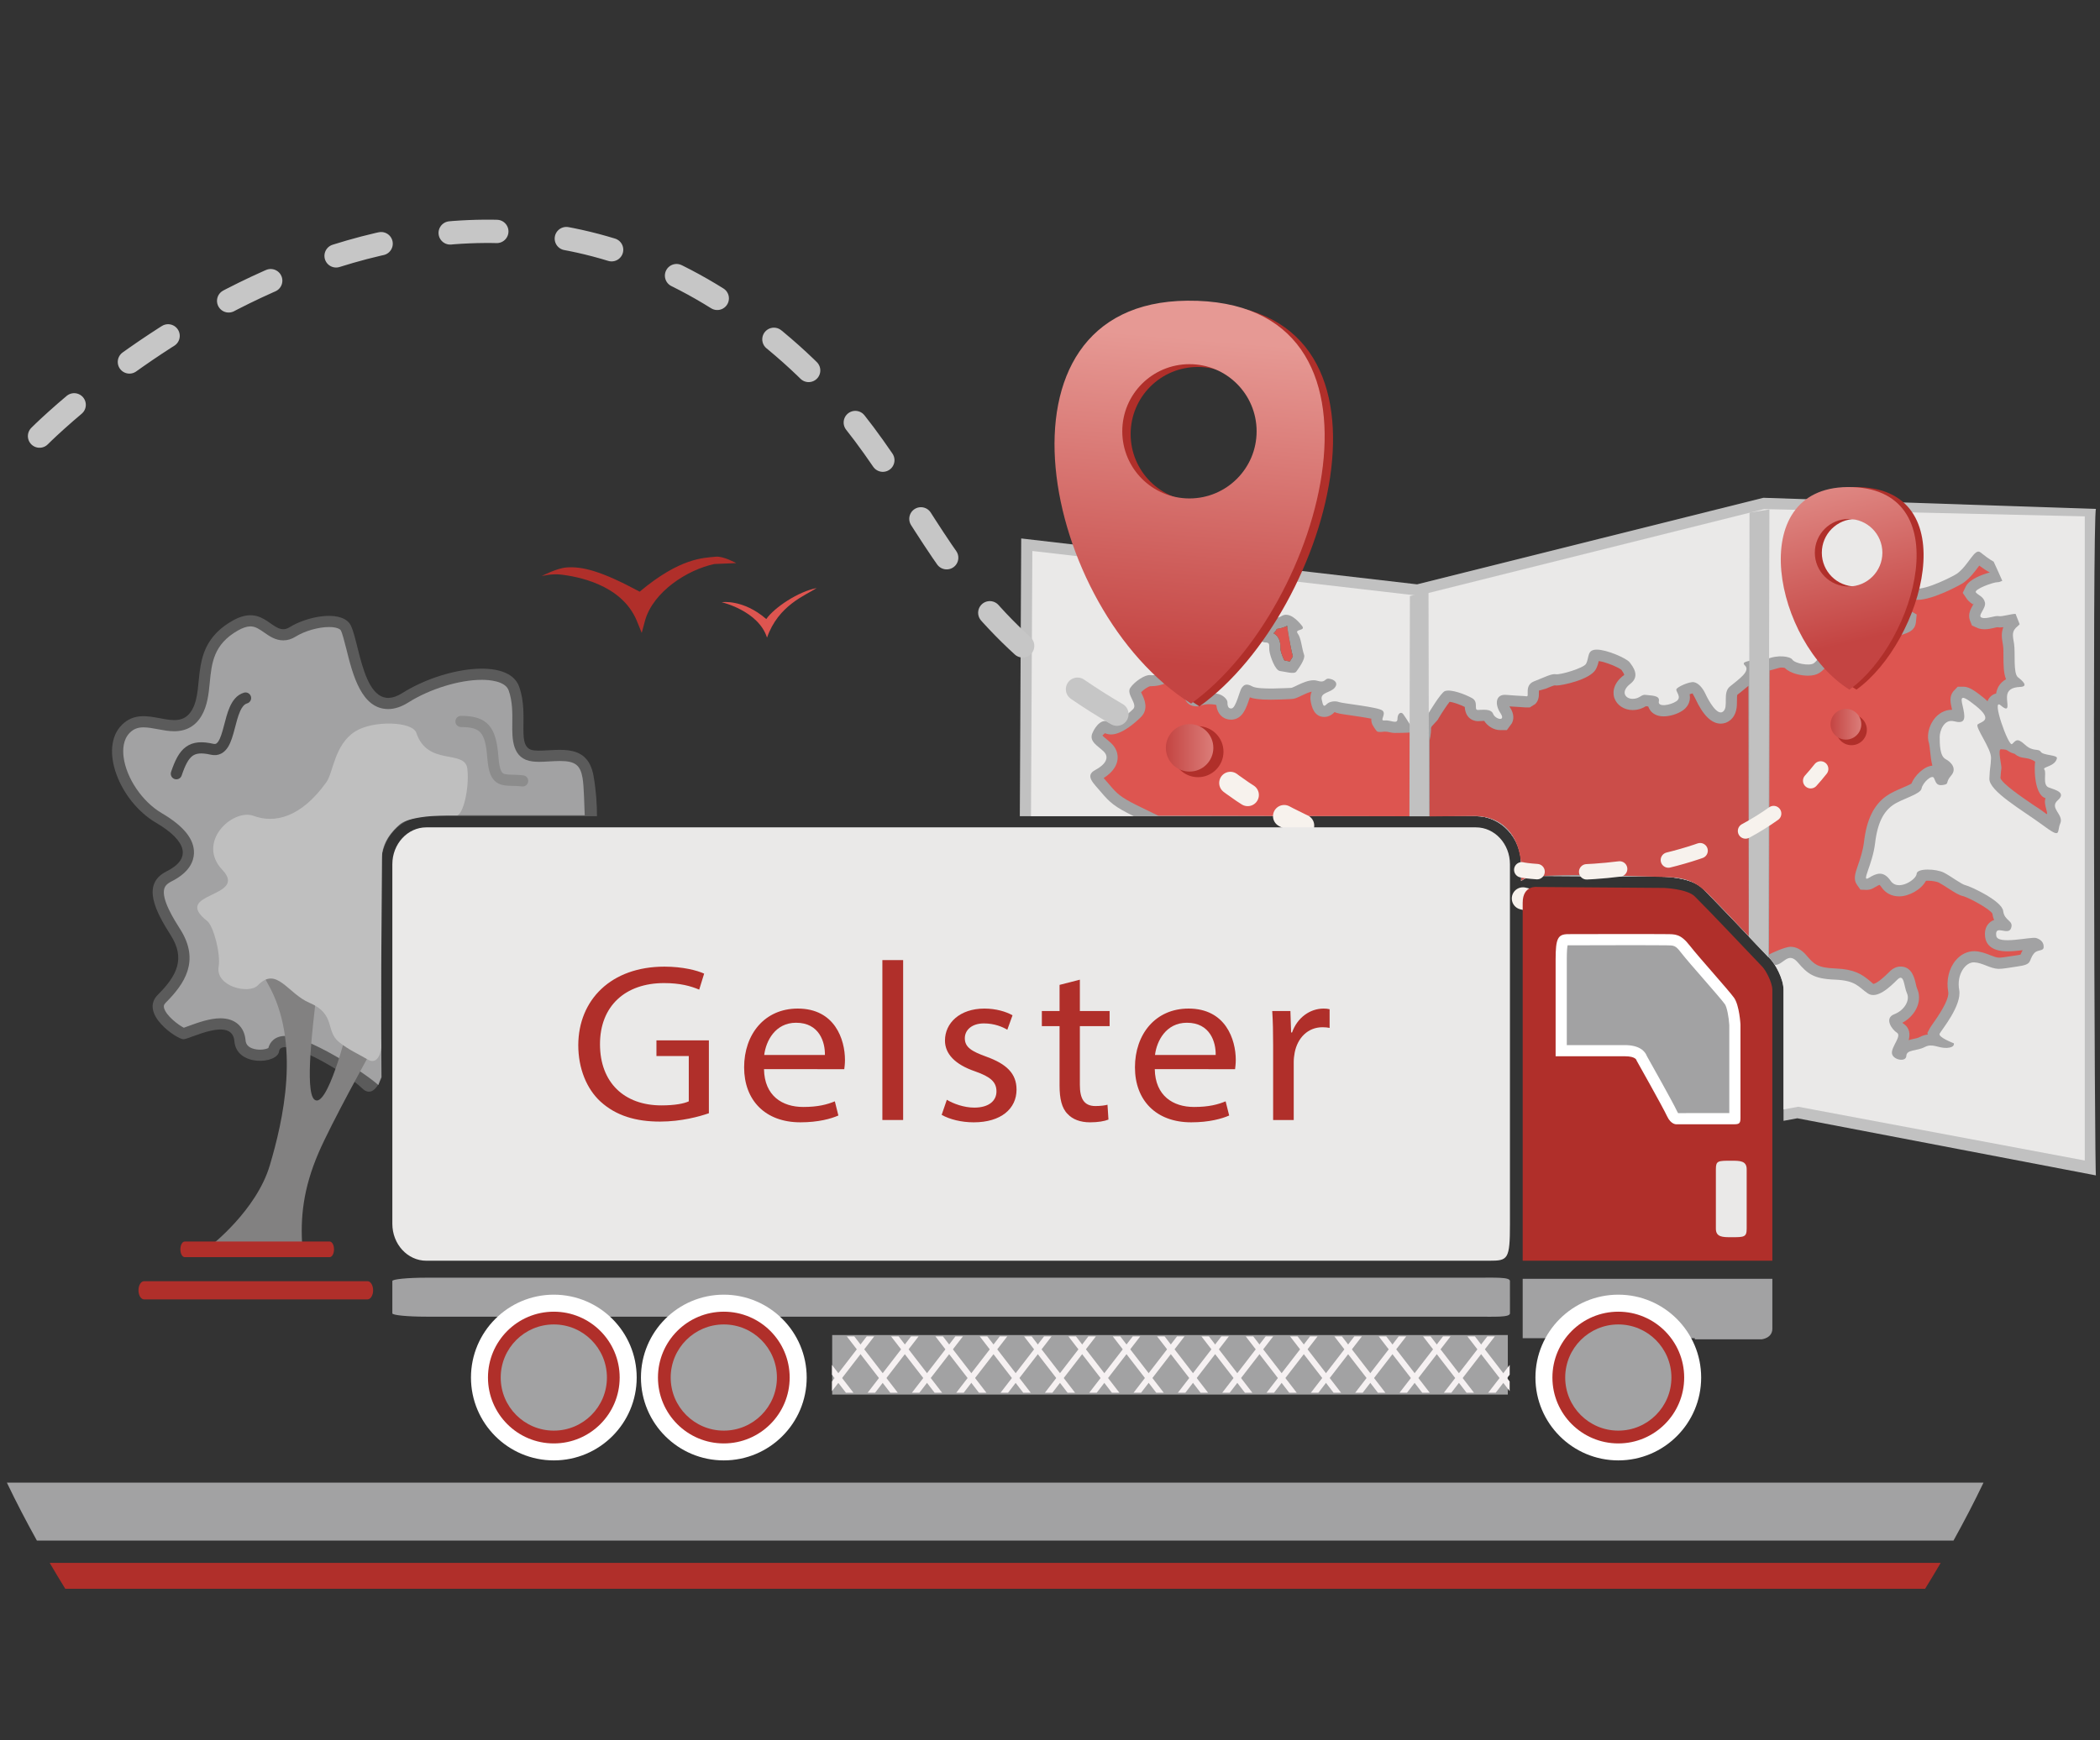 <?xml version="1.0" encoding="utf-8"?>
<!-- Generator: Adobe Illustrator 16.0.0, SVG Export Plug-In . SVG Version: 6.00 Build 0)  -->
<!DOCTYPE svg PUBLIC "-//W3C//DTD SVG 1.1//EN" "http://www.w3.org/Graphics/SVG/1.1/DTD/svg11.dtd">
<svg version="1.1" id="Layer_1" xmlns="http://www.w3.org/2000/svg" xmlns:xlink="http://www.w3.org/1999/xlink" x="0px" y="0px"
	 width="380px" height="315px" viewBox="0 0 380 315" enable-background="new 0 0 380 315" xml:space="preserve">
<rect x="0" y="0" width="380" height="315" fill="#333333" stroke="none"/>
<g>
	<path fill="#5B5B5B" d="M68.974,156.428c0-4.794,3.668-8.695,8.17-8.695h30.88c0-1.998-0.134-4.51-0.624-7.305
		c-1.157-6.534-7.305-4.227-10.765-4.606s-0.766-6.156-2.693-11.538c-1.923-5.379-13.841-3.456-21.142,1.161
		c-7.306,4.612-7.693-10.385-9.612-12.696c-1.927-2.302-7.692-1.145-10.772,0.771c-3.072,1.931-4.407-4.562-10.377-1.15
		c-8.072,4.612-4.834,11.915-7.306,16.147c-2.689,4.616-8.458-1.536-12.684,2.689c-4.233,4.237-0.387,13.843,6.152,17.689
		c5.639,3.316,6.531,6.531,1.919,8.837c-4.612,2.306-1.919,7.306,0.77,11.538c2.689,4.226,1.153,7.298-2.31,10.766
		c-3.459,3.449,3.463,8.07,4.616,8.07c1.149,0,8.842-4.218,9.225,0.38c0.391,4.619,7.783,4.122,8.083,1.809
		c0.379-3.08,12.297,3.964,14.99,6.657c1.595,1.596,2.772-0.063,3.479-1.666V156.428z"/>
	<path fill="#A2A2A3" d="M68.464,196.397c-2.839-2.542-12.968-8.892-16.83-8.892c-1.879,0-2.803,1.113-3.072,2.188
		c-0.237,0.126-0.766,0.3-1.504,0.3c-0.58,0-2.492-0.125-2.622-1.674c-0.209-2.504-1.907-4.004-4.541-4.004
		c-1.951,0-4.134,0.796-5.729,1.381c-0.352,0.127-0.656,0.244-0.897,0.325c-0.959-0.466-3.234-2.173-3.589-3.595
		c-0.063-0.268-0.087-0.544,0.332-0.962c3.337-3.343,6.255-7.527,2.586-13.285c-1.022-1.604-3.416-5.362-2.875-7.306
		c0.091-0.338,0.328-0.845,1.303-1.334c3.278-1.635,4.024-3.665,4.072-5.086c0.087-2.535-1.833-4.928-5.872-7.297
		c-3.487-2.061-6.37-6.318-6.859-10.125c-0.167-1.329-0.111-3.169,1.114-4.397c0.687-0.688,1.438-0.979,2.495-0.979
		c0.806,0,1.666,0.161,2.583,0.332c0.967,0.182,1.966,0.371,2.966,0.371c2.199-0.004,3.866-0.952,4.956-2.823
		c1.066-1.828,1.279-3.953,1.477-6.006c0.351-3.542,0.679-6.887,5.086-9.402c0.865-0.494,1.627-0.747,2.271-0.747
		c0.909,0,1.647,0.518,2.5,1.114c0.947,0.66,2.026,1.414,3.447,1.414c0.77,0,1.521-0.229,2.235-0.68
		c1.639-1.019,4.126-1.733,6.038-1.733c1.212,0,1.88,0.285,2.102,0.549c0.276,0.403,0.727,2.203,1.058,3.514
		c1.137,4.553,2.701,10.784,7.558,10.784c1.161,0,2.381-0.403,3.629-1.188c3.882-2.456,9.229-4.103,13.308-4.103
		c1.251,0,4.237,0.185,4.853,1.915c0.711,1.975,0.684,4.118,0.66,6.01c-0.032,2.716-0.076,6.443,3.715,6.854
		c0.371,0.039,0.762,0.063,1.176,0.063c0.585,0,1.208-0.039,1.856-0.078c0.608-0.032,1.24-0.071,1.864-0.071
		c2.728,0,3.684,0.711,4.098,3.041c0.276,1.595,0.308,5.093,0.396,6.776H78.258c-5.624,0-9.604,3.032-9.478,10.804l0.253,36.646
		C68.78,195.324,68.536,196.28,68.464,196.397z"/>
</g>
<path fill="#C1C1C1" d="M379.268,92.117l-60.188-2.016l-62.658,15.666l-71.631-8.305l-0.253,50.271h82.539
	c4.506,0,8.175,3.901,8.175,8.695v3.04c0.79-0.616,1.729-0.963,2.696-0.963l0.565,0.04l22.603,0.15
	c1.24,0.047,5.204,0.339,6.99,2.14c2.409,2.401,5.347,5.497,8.435,8.743l3.838,4.026c0.791,0.814,2.354,3.522,2.354,5.553v23.717
	l2.501-0.465l54.035,10.341C379.016,214.078,378.597,92.791,379.268,92.117z"/>
<path fill="#EAE9E8" d="M256.558,107.815l-69.754-8.087l-0.245,48.004h80.517c4.506,0,8.175,3.901,8.175,8.695v3.04
	c0.79-0.616,1.729-0.963,2.696-0.963l0.565,0.04l22.603,0.15c1.24,0.047,5.204,0.339,6.99,2.14c2.409,2.401,5.347,5.497,8.435,8.743
	l3.838,4.026c0.791,0.814,2.354,3.522,2.354,5.553v21.656l2.665-0.489l51.849,9.733c0,0,0-97.723,0-116.592l-58.013-1.319
	L256.558,107.815z"/>
<path fill="#A2A2A3" d="M321.149,174.655c0.004,0,0.008,0,0.012,0c1.539,0.064,2.36-2.534,4.146-0.466
	c1.777,2.077,2.879,2.986,6.733,3.127c3.851,0.151,4.272,1.367,5.927,2.482c1.655,1.144,4.067-1.178,5.354-2.475
	c1.279-1.278,1.177,1.258,1.753,2.475c0.568,1.222-0.419,3.046-2.302,3.781c-1.884,0.726-0.415,2.789,0.489,3.349
	c0.904,0.577-1.015,2.503-0.912,3.704c0.111,1.2,2.559,1.707,2.606,0.49c0.047-1.192,1.896-0.853,3.31-1.596
	c1.418-0.759,2.46,0.221,4.012,0.15c1.548-0.08,1.272-0.837,1.272-0.837s-2.899-1.099-2.568-1.746
	c0.341-0.655,4.053-5.103,3.542-7.913c-0.513-2.812,1.149-5.055,2.689-4.992c1.54,0.055,2.859,1.123,4.407,1.178
	c0.723,0.023,2.034-0.222,3.372-0.419c2.993-0.402,1.936-0.987,3.071-2.378c0.625-0.757,1.712-0.338,1.743-1.128
	c0.027-0.806-0.415-1.344-1.332-1.65c-0.915-0.302-7.005,1.294-7.245-0.403c-0.315-2.181,2.16,0.07,2.677-1.375
	c0.519-1.445-1.189-1.247-1.426-3.127c-0.24-1.855-6.01-4.486-6.772-4.645c-0.771-0.158-2.573-1.572-3.937-2.282
	c-1.366-0.719-4.912-0.853-4.951,0.205c-0.043,1.059-3.365,3.208-4.684,1.295c-1.318-1.918-2.576-1.413-3.996-0.544
	c-1.421,0.877,0.702-2.425,1.16-6.271c0.45-3.845,1.611-5.765,3.199-6.902c1.587-1.145,5.019-1.951,5.212-3.009
	c0.189-1.051,1.879-2.626,2.243-1.912c0.348,0.695,0.398,1.477,1.646,1.263c1.244-0.213,0.32-0.387,1.449-1.682
	c1.138-1.288-0.016-2.488-0.979-2.993c-1.075-0.569-1.075-2.76-1.075-4.046c0-1.011,0.751-3.277,2.584-2.811
	c1.84,0.473,2.1-0.238,1.713-2.125c-0.396-1.879-1.043-3.313,2.255-0.655c3.293,2.654,0.9,2.859,0.336,3.34
	c-0.569,0.482,2.468,4.364,2.4,6.099c-0.063,1.722-0.213,1.453-0.3,3.72c-0.086,2.267,5.967,5.703,9.58,8.364
	c3.601,2.677,2.57,1.294,3.255-0.277c0.679-1.58-2.063-2.749-0.468-4.155c1.6-1.405-0.386-1.879-1.61-2.321
	c-1.217-0.451-0.363-2.685-0.805-3.238c-0.444-0.545,1.887-0.49,2.271-2.03c0.165-0.663-2.484-0.506-2.92-1.194
	c-0.442-0.68-1.396,0.079-2.883-1.308c-1.496-1.387-1.686-0.604-2.321-0.091s-3.847-8.541-2.053-7.013
	c1.793,1.536,1.089-0.356,1.142-1.556c0.043-1.197,0.837-1.699,2.384-1.774c1.545-0.071,0.503-1.046-0.398-1.75
	c-0.9-0.703-0.45-4.415-0.702-6.026c-0.249-1.614-0.53-2.29,0.746-3.309c0.138-0.11,0.169-0.178,0.261-0.268
	c-0.236-0.629-0.495-1.249-0.739-1.876c-0.915,0.027-2.472,0.529-3.009,0.418c-0.77-0.162-2.188,0.581-3.104,0.276
	c-0.911-0.304,0.845-1.702,0.569-2.776c-0.265-1.075-1.186-1.248-1.631-1.793c-0.438-0.549,3.159-1.879,3.937-1.856
	c0.229,0.008,0.53-0.103,0.837-0.252c-0.497-1.165-1.042-2.307-1.563-3.459c-0.798-0.442-1.727-1.153-2.394-1.689
	c-1.051-0.842-2.116,2.306-4.229,3.846c-0.567,0.411-5.666,3.041-7.498,2.693c-4.999-0.963-2.693,1.726-5.269,3.791
	c-0.963,0.758,1.493,1.122,3.018,1.848c1.516,0.727-3.444,1.067-5.181,2.204c-1.746,1.137-2.397,1.903-2.118,2.716
	c0.278,0.813-1.895,1.129-2.028,0.593c-0.135-0.541-2.595-0.901-3.523-0.798c-0.927,0.099-2.565,2.702-3.363,3.203
	c-0.798,0.501-3.401,0.004-3.839-0.676c-0.388-0.6-2.689-0.943-4.667-0.063l0.245,53.778l0.465,0.488
	C320.592,173.826,320.867,174.205,321.149,174.655z"/>
<path fill="#A2A2A3" d="M235.982,118.545c-0.458-1.351-0.521-3.021-1.156-3.882c-0.644-0.861,1.535-0.426,0.771-1.391
	c-0.771-0.975-2.315-2.617-3.721-1.753c-1.409,0.861-2.559-0.521-2.559,0.995c0,1.505-2.31,0.86-2.31,1.505
	c0,0.644,0.896,2.263,1.923,2.263c1.026,0,0.64,0.537,0.767,1.508c0.129,0.972,1.026,3.554,1.922,3.665
	c0.9,0.103,2.563,0.639,2.95,0.103C234.957,121.021,236.236,119.299,235.982,118.545z"/>
<path fill="#526752" d="M232.421,119.535c-0.291-0.503-0.655-1.532-0.718-2.009c-0.004-0.877,0.008-1.767-0.72-2.506
	c-0.166-0.166-0.34-0.296-0.517-0.397c0.265-0.243,0.454-0.51,0.587-0.783c0.673-0.046,1.301-0.244,1.873-0.591
	c-0.032,0.02-0.024,0.052,0.009,0.099c-0.057,0.111-0.104,0.229-0.143,0.357l-0.317,0.989l0.728,1.177
	c0.134,0.2,0.292,0.956,0.396,1.455c0.102,0.488,0.205,0.986,0.343,1.463c-0.083,0.176-0.241,0.464-0.552,0.932
	C233.203,119.69,232.548,119.558,232.421,119.535z"/>
<path fill="#69806A" d="M232.421,119.535c-0.291-0.505-0.655-1.532-0.718-2.009c-0.004-0.877,0.008-1.769-0.72-2.508
	c-0.166-0.166-0.34-0.292-0.517-0.395c0.265-0.245,0.454-0.51,0.587-0.781c0.673-0.048,1.849-0.541,1.882-0.494
	c-0.057,0.111,0.56,3.479,0.663,3.981c0.102,0.486,0.205,0.982,0.343,1.461c-0.083,0.178-0.241,0.466-0.552,0.932
	C233.203,119.69,232.548,119.56,232.421,119.535z"/>
<path fill="#DD5550" d="M232.421,119.535c-0.291-0.505-0.655-1.532-0.718-2.009c-0.004-0.877,0.008-1.769-0.72-2.508
	c-0.166-0.166-0.34-0.292-0.517-0.395c0.265-0.245,0.454-0.51,0.587-0.781c0.673-0.048,1.849-0.541,1.882-0.494
	c-0.057,0.111,0.56,3.479,0.663,3.981c0.102,0.486,0.205,0.982,0.343,1.461c-0.083,0.178-0.241,0.466-0.552,0.932
	C233.203,119.69,232.548,119.56,232.421,119.535z"/>
<path fill="#DD5550" d="M345.379,188.265c0.275-1.012,0.256-2.22-1.03-3.041c-0.035-0.023-0.076-0.055-0.116-0.096
	c1.252-0.679,2.208-1.706,2.693-2.922c0.447-1.121,0.439-2.274-0.02-3.263c-0.086-0.182-0.182-0.607-0.252-0.923
	c-0.229-0.995-0.706-3.072-2.732-3.072c-0.724,0-1.406,0.315-2.03,0.947c-2.01,2.021-2.749,2.188-2.921,2.188
	c-0.187-0.174-0.444-0.387-0.696-0.6c-1.406-1.16-2.756-2.054-6.156-2.187c-3.31-0.127-3.886-0.798-5.28-2.417
	c-0.86-1.004-1.824-1.51-2.867-1.51c-0.849,0-3.355,1.083-3.868,1.421l0.125-51.431c0.182-0.02,1.833-0.533,2.015-0.533
	c0.332,0,0.573,0.035,0.719,0.071c1.074,1.097,3.144,1.405,4.186,1.405c0.864,0,1.552-0.169,2.101-0.518
	c0.585-0.362,1.09-0.959,1.73-1.717c0.276-0.333,0.757-0.896,1.059-1.181c0.604,0.023,1.208,0.122,1.559,0.213
	c0.431,0.494,1.126,0.857,2.129,0.857c0.972,0,2.259-0.348,2.953-1.323l0.604-0.85l-0.17-0.837c0.166-0.162,0.515-0.446,1.2-0.893
	c0.49-0.32,1.856-0.655,2.758-0.88c1.847-0.455,3.441-0.845,3.612-2.531l0.146-1.418l-1.572-0.892
	c-0.315-0.151-0.663-0.289-1.015-0.418c0.265-0.51,0.414-0.98,0.533-1.339c0.023-0.075,0.047-0.15,0.066-0.221
	c0.012,0,0.02,0,0.031,0c0.507,0,0.901,0.056,1.387,0.15l0.189,0.035l0.565,0.031c2.775,0,7.791-2.732,8.308-3.107
	c1.169-0.853,2.002-1.974,2.673-2.879c0.049-0.063,0.104-0.134,0.159-0.205c0.702,0.525,1.327,0.943,1.91,1.236
	c-1.469,0.391-3.728,1.255-4.352,2.551l-0.552,1.145l0.813,1.189c0.339,0.422,0.727,0.687,1.002,0.88
	c0.174-0.095,0.222-0.252,0.229-0.268c-0.032,0.103-0.177,0.366-0.269,0.525c-0.351,0.631-0.884,1.583-0.458,2.697l0.349,0.889
	l1.144,0.502c0.356,0.118,0.743,0.177,1.154,0.177c0.632,0,1.208-0.134,1.721-0.252c0.225-0.052,0.442-0.114,0.624-0.122
	c0.023,0.02,0.221,0.039,0.434,0.039c0.194,0,0.399-0.016,0.608-0.043c-0.434,1.058-0.268,2.045-0.125,2.898l0.07,0.454
	c0.079,0.478,0.07,1.169,0.07,1.896c0.009,1.611,0.017,3.072,0.468,4.174c-1.252,0.687-1.666,1.789-1.793,2.583
	c-0.585,0.134-1.082,0.505-1.395,1.046c-0.063,0.106-0.113,0.225-0.158,0.355c-0.327-0.328-0.636-0.577-0.834-0.735
	c-1.791-1.441-2.661-1.903-3.584-1.903h-0.973l-0.802,0.841c-0.77,0.967-0.512,2.084-0.264,3.163l0.039,0.178
	c-0.027,0-0.055,0-0.078,0c-1.256,0-2.44,0.659-3.262,1.804c-0.933,1.304-1.264,3.029-0.825,4.297
	c0.066,0.225,0.149,0.991,0.201,1.497c0.086,0.791,0.182,1.699,0.398,2.521c-1.464,0.079-3.219,1.778-3.787,3.238
	c-0.372,0.229-1.137,0.553-1.667,0.781c-1.019,0.443-2.068,0.893-2.89,1.485c-2.274,1.627-3.554,4.265-4.029,8.309
	c-0.188,1.587-0.717,3.127-1.108,4.256c-0.501,1.454-0.864,2.504-0.139,3.523l0.604,0.845l1.142,0.047
	c0.62,0,1.104-0.252,1.414-0.449c0.577-0.349,0.825-0.442,0.923-0.458c0.008,0.031,0.143,0.15,0.341,0.435
	c0.73,1.058,1.855,1.643,3.174,1.643c1.793,0,4.024-1.232,4.861-2.82c0.1-0.008,0.221-0.016,0.36-0.016
	c0.868,0,1.697,0.197,1.957,0.332c0.522,0.276,1.099,0.655,1.655,1.012c1.244,0.806,2.041,1.311,2.831,1.469
	c0.972,0.291,4.707,2.235,5.233,3.166c0.043,0.418,0.153,0.798,0.307,1.122c-0.517,0.183-0.853,0.489-1.038,0.702
	c-0.532,0.616-0.729,1.445-0.585,2.456c0.135,0.949,0.837,2.527,4.021,2.527c0.853,0,1.845-0.094,2.76-0.206
	c-0.181,0.31-0.3,0.577-0.383,0.79c-0.173,0.05-0.45,0.104-0.9,0.167l-0.987,0.143c-0.806,0.125-1.531,0.252-2.014,0.252
	c-0.458-0.016-0.975-0.221-1.571-0.449c-0.821-0.325-1.75-0.688-2.863-0.728c-0.004,0-0.004,0-0.012,0
	c-1.319,0-2.507,0.607-3.389,1.666c-1.232,1.471-1.736,3.61-1.35,5.71c0.174,0.964-0.743,2.875-2.729,5.672
	c-0.319,0.449-0.54,0.79-0.624,0.948l-0.423,0.804l0.088,0.277c-0.533,0.07-1.046,0.236-1.537,0.497
	c-0.271,0.143-0.713,0.236-1.14,0.324C345.96,188.113,345.682,188.168,345.379,188.265z M370.158,147.227
	c-0.837-0.655-1.438-1.002-2.204-1.523c-1.967-1.335-5.623-3.823-5.967-4.865c0.06-0.932,0.114-1.374,0.171-1.792
	c0.063-0.443-0.696-3.454-0.084-3.43c1.654,0.063,0.802,0.33,2.508,0.845c1.16,1.021,2.021,0.445,3.454,1.243
	c0.076,0.07,0.155,0.134,0.242,0.196c-0.15,0.206-0.371,5.75,1.769,6.54l0.104,0.04
	C369.644,145.514,370.995,147.891,370.158,147.227z"/>
<path fill="#A2A2A3" d="M199.733,136.038c1.034,1.025,0.391,2.305-1.553,3.339c-1.938,1.027-0.276,2.408,1.03,3.965
	c1.604,1.903,2.476,2.693,5.947,4.391h50.175v-16.286c-0.601-0.996-1.24-1.952-1.422-2.196c-0.395-0.514-1.034-0.134-1.034,0.893
	c0,1.031-1.296,0.126-2.33,0.26c-1.036,0.127,0.386-1.153-0.387-1.792c-0.774-0.644-7.243-1.284-7.891-1.54
	c-0.644-0.253-1.674-0.13-2.192,0.379c-0.523,0.518-0.651,0.435-0.911-0.845c-0.256-1.287,1.556-1.2,2.329-2.096
	c0.774-0.901-0.063-1.556-1.034-1.667c-0.79-0.091-0.593,0.853-2.069,0.382c-1.689-0.537-4.266,1.284-4.781,1.284
	c-0.515,0-5.817,0.383-6.981-0.257c-1.166-0.64-1.553-0.256-1.94,0.257c-0.386,0.509-1.034,3.585-1.807,3.715
	c-0.774,0.126-0.774-0.774-0.774-1.153c0-0.387-0.696-1.35-2.022-1.54c-1.2-0.172-2.378-0.126-3.412,0.26
	c-1.039,0.379-0.261-2.31-0.903-2.31c-0.647,0,1.03-1.923,0.643-2.693c-0.387-0.771-1.034-2.694-3.104-2.437
	c-2.072,0.256-0.639,1.026-1.674,2.306c-1.042,1.28-2.591,1.671-3.498,1.54c-0.905-0.13-2.84,1.153-3.618,2.311
	c-0.774,1.148,1.422,2.941,0.519,3.842c-0.905,0.893-3.528,3.12-4.396,2.437c-1.089-0.858-2.368,0.474-2.977,1.923
	C197.023,134.25,198.706,135.015,199.733,136.038z"/>
<path fill="#DD5550" d="M205.632,145.711c-2.918-1.458-3.562-2.117-4.872-3.672c0,0-0.894-1.019-1.05-1.212
	c1.831-1.165,2.368-2.389,2.499-3.262c0.157-1.079-0.217-2.132-1.054-2.963c-0.278-0.274-0.593-0.539-0.91-0.798
	c-0.268-0.219-0.67-0.547-0.758-0.694c0.158-0.118,0.324-0.271,0.459-0.399c0.342,0.149,0.718,0.227,1.113,0.227
	c1.986,0,4.435-2.199,5.394-3.146c1.481-1.475,0.576-3.348,0.189-4.15c-0.047-0.103-0.109-0.229-0.16-0.347
	c0.5-0.519,1.294-1.023,1.622-1.092c0.056,0.002,0.11,0.002,0.165,0.002c1.715,0,3.595-0.62,4.932-2.272
	c0.415-0.509,0.633-1.005,0.751-1.436c0.106,0.118,0.233,0.324,0.407,0.673c-0.07,0.143-0.15,0.304-0.21,0.42
	c-0.359,0.715-0.907,1.797-0.232,2.895l0.134,0.217c0.079,2.736,1.556,3.148,2.44,3.148l0.355-0.002l0.522-0.157
	c0.418-0.157,0.899-0.233,1.438-0.233c0.326,0,0.658,0.025,0.994,0.074c0.134,0.018,0.233,0.058,0.304,0.097
	c0.02,0.233,0.066,0.501,0.154,0.774c0.368,1.143,1.318,1.854,2.48,1.854h0.166l0.299-0.037c1.706-0.286,2.313-2.082,2.898-3.815
	c0.023-0.063,0.044-0.124,0.064-0.183c0.659,0.254,1.701,0.422,3.782,0.422c1.229,0,2.472-0.06,3.191-0.093l0.478-0.021
	c0.612,0,1.112-0.244,1.813-0.581c0.521-0.25,1.326-0.637,1.931-0.763c-0.226,0.482-0.323,1.079-0.179,1.813
	c0.167,0.833,0.562,2.77,2.457,2.77c0.968,0,1.596-0.618,1.859-0.882c0.456,0.233,1.055,0.326,2.871,0.587
	c0.96,0.139,2.653,0.383,3.772,0.608c-0.027,0.449,0.055,0.941,0.402,1.426c0,0,0.354,0.588,0.604,0.843
	c0.252,0.255,1.271,0.081,1.271,0.081c0.07-0.002,0.138-0.004,0.197-0.004c0.33,0,0.532,0.046,0.671,0.077
	c0.336,0.073,0.711,0.158,1.13,0.158c0.315,0,2.629-0.016,2.902-0.113v13.2l0.004,1.994l-45.728-0.098L205.632,145.711z"/>
<path fill="#A2A2A3" d="M275.251,159.468c0.79-0.616,1.729-0.963,2.696-0.963l0.565,0.04l22.603,0.15
	c1.24,0.047,5.204,0.339,6.99,2.14c2.409,2.401,5.347,5.497,8.435,8.743l1.335,1.396v-51.684c-1.6,0.458-2.866,0.454-2.118,1.172
	c1.061,1.003-1.155,2.514-2.731,3.803c-1.391,1.138-0.17,3.665-1.229,4.53c-1.062,0.856-2.642-2.011-3.17-3.16
	c-0.53-1.153-1.319-2.018-2.11-2.156c-0.798-0.147-3.048,0.86-3.174,1.291c-0.131,0.427,1.059,1.438,0,2.156
	c-1.054,0.723-3.439,1.146-3.168,0c0.263-1.145-1.582-1.002-2.38-1.149c-0.794-0.146-1.062,0.715-2.378,0.715
	c-1.322,0-2.247-1.295-0.391-2.728c1.848-1.434,0.391-3.164-0.134-3.878c-0.529-0.715-4.099-2.303-5.946-2.303
	c-1.849,0-1.32,1.437-1.952,2.574c-0.418,0.759-4.651,2.03-5.448,1.88c-0.79-0.143-2.11,0.576-3.962,1.294
	c-1.837,0.719-0.762,2.779-1.33,2.702c-0.577-0.079-1.453-0.063-3.688-0.257c-1.975-0.171-2.108,1.718-1.054,3.305
	c1.054,1.584-0.929,1.146-1.324,0.135c-0.395-1-1.977-0.711-2.774-0.711c-0.786,0,0.213-1.465-1.063-2.156
	c-1.279-0.695-3.744-1.643-4.88-1.264c-0.743,0.249-3.041,4.131-3.041,4.131s-0.522,1.872-0.522,2.456
	c0,0.458-0.063,1.327-0.268,1.966v14.091h9.438c4.506,0,8.175,3.901,8.175,8.695V159.468z"/>
<path fill="#CB4D49" d="M316.438,169.443c-2.378-2.495-5.129-5.45-6.95-7.265c-2.172-2.181-3.917-3.351-7.646-3.413
	c-3.728-0.063-26.726-1.201-26.599,0.821c0,0,1.516-11.499-8.167-11.894l-8.388,0.079V134c0.253-0.988,0.265-2.027,0.265-2.244
	c0.029-0.377,1.228-1.299,1.347-1.729c0.735-1.216,1.564-2.448,2.019-3.004c0.659,0.085,1.785,0.466,2.729,0.932
	c0.166,2.506,2.132,2.576,2.366,2.576c0,0,1.14-0.044,1.155-0.05c0.616,0.98,1.771,1.668,2.891,1.668h1.212l0.891-1.218
	c0.33-0.609,0.527-1.618-0.368-2.967c-0.023-0.036-0.043-0.071-0.067-0.107c0.9,0.067,1.517,0.099,1.986,0.123
	c0.391,0.021,0.65,0.031,0.864,0.061h0.854l0.993-0.626c0.673-0.689,0.649-1.544,0.641-2.001c-0.004-0.129-0.008-0.346,0.009-0.42
	l1.225-0.336c0.623-0.26,1.399-0.586,1.662-0.614c-0.044,0.012,0.137,0.032,0.346,0.032c0.882,0,5.996-1.021,7.058-2.932
	c0.3-0.543,0.438-1.074,0.528-1.493c1.395,0.197,3.614,1.169,4.106,1.592c0.108,0.172,0.491,0.686,0.515,0.908
	c-2.394,1.769-1.975,3.648-1.793,4.182c0.445,1.307,1.77,2.186,3.297,2.186c1.189,0,1.972-0.428,2.413-0.693
	c0.106,0.014,0.411,0.04,0.419,0.042c0.091,0.276,0.229,0.539,0.41,0.77c0.372,0.468,1.082,1.025,2.382,1.025
	c1.133,0,2.516-0.426,3.447-1.062c0.524-0.358,1.548-1.286,1.255-2.935c0.246-0.091,0.475-0.159,0.608-0.174
	c-0.173,0.026,0.149,0.362,0.436,0.986c1.381,2.991,2.922,4.501,4.588,4.501c0.616,0,1.2-0.211,1.693-0.608
	c1.244-1.017,1.244-2.547,1.24-3.558c0-0.34-0.004-0.905,0.076-1.07l0.488-0.368c0.333-0.26,1.186-0.961,1.5-1.232L316.438,169.443z
	"/>
<rect x="150.585" y="241.645" fill="#A2A2A3" width="122.257" height="10.773"/>
<g>
	<g>
		<polygon fill="#F6F1F2" points="153.073,252.085 154.432,252.085 150.546,247.054 150.546,248.823 		"/>
		<polygon fill="#F6F1F2" points="257.512,241.896 265.379,252.085 266.721,252.085 258.867,241.896 		"/>
		<polygon fill="#F6F1F2" points="249.487,241.896 257.355,252.085 258.712,252.085 250.847,241.896 		"/>
		<polygon fill="#F6F1F2" points="233.448,241.896 241.314,252.085 242.669,252.085 234.807,241.896 		"/>
		<polygon fill="#F6F1F2" points="209.388,241.896 217.249,252.085 218.601,252.085 210.741,241.896 		"/>
		<polygon fill="#F6F1F2" points="217.408,241.896 225.27,252.085 226.617,252.085 218.758,241.896 		"/>
		<polygon fill="#F6F1F2" points="225.424,241.896 233.289,252.085 234.645,252.085 226.779,241.896 		"/>
		<polygon fill="#F6F1F2" points="201.368,241.896 209.229,252.085 210.585,252.085 202.718,241.896 		"/>
		<polygon fill="#F6F1F2" points="193.336,241.896 201.202,252.085 202.556,252.085 194.701,241.896 		"/>
		<polygon fill="#F6F1F2" points="185.315,241.896 193.182,252.085 194.535,252.085 186.678,241.896 		"/>
		<polygon fill="#F6F1F2" points="177.295,241.896 185.157,252.085 186.516,252.085 178.654,241.896 		"/>
		<polygon fill="#F6F1F2" points="169.271,241.896 177.145,252.085 178.495,252.085 170.629,241.896 		"/>
		<polygon fill="#F6F1F2" points="161.247,241.896 169.121,252.085 170.476,252.085 162.613,241.896 		"/>
		<polygon fill="#F6F1F2" points="153.239,241.896 161.097,252.085 162.456,252.085 154.589,241.896 		"/>
		<polygon fill="#F6F1F2" points="241.464,241.896 249.338,252.085 250.688,252.085 242.823,241.896 		"/>
		<polygon fill="#F6F1F2" points="273.174,250.048 266.891,241.896 265.536,241.896 273.174,251.794 		"/>
	</g>
	<g>
		<polygon fill="#F6F1F2" points="270.65,252.085 269.296,252.085 273.182,247.054 273.182,248.823 		"/>
		<polygon fill="#F6F1F2" points="166.214,241.896 158.349,252.085 157.002,252.085 164.856,241.896 		"/>
		<polygon fill="#F6F1F2" points="174.235,241.896 166.365,252.085 165.014,252.085 172.88,241.896 		"/>
		<polygon fill="#F6F1F2" points="190.279,241.896 182.413,252.085 181.054,252.085 188.921,241.896 		"/>
		<polygon fill="#F6F1F2" points="214.336,241.896 206.479,252.085 205.119,252.085 212.984,241.896 		"/>
		<polygon fill="#F6F1F2" points="206.319,241.896 198.457,252.085 197.103,252.085 204.969,241.896 		"/>
		<polygon fill="#F6F1F2" points="198.296,241.896 190.433,252.085 189.079,252.085 196.944,241.896 		"/>
		<polygon fill="#F6F1F2" points="222.359,241.896 214.494,252.085 213.143,252.085 221.008,241.896 		"/>
		<polygon fill="#F6F1F2" points="230.384,241.896 222.518,252.085 221.167,252.085 229.025,241.896 		"/>
		<polygon fill="#F6F1F2" points="238.407,241.896 230.542,252.085 229.187,252.085 237.05,241.896 		"/>
		<polygon fill="#F6F1F2" points="246.431,241.896 238.565,252.085 237.206,252.085 245.07,241.896 		"/>
		<polygon fill="#F6F1F2" points="254.452,241.896 246.582,252.085 245.228,252.085 253.098,241.896 		"/>
		<polygon fill="#F6F1F2" points="262.473,241.896 254.605,252.085 253.252,252.085 261.114,241.896 		"/>
		<polygon fill="#F6F1F2" points="270.489,241.896 262.621,252.085 261.272,252.085 269.138,241.896 		"/>
		<polygon fill="#F6F1F2" points="182.263,241.896 174.381,252.085 173.038,252.085 180.905,241.896 		"/>
		<polygon fill="#F6F1F2" points="150.55,250.048 156.836,241.896 158.187,241.896 150.55,251.794 		"/>
	</g>
</g>
<path fill="#828181" d="M38.051,225.55c0,0,8.332-6.406,10.769-14.612c2.354-7.928,5.721-22.247-0.344-32.862
	c-3.767-6.594,3.436,0.135,7.526,1.689c1.54,0.585,1.153,1.027,1.066,1.849c-0.316,3.025-1.998,15.892-0.182,17.407
	c2.306,1.92,5.912-12.526,5.912-12.526l4.043,4.385c0,0-6.855,12.352-9.185,17.753c-2.815,6.539-3.329,11.8-2.942,17.178
	L38.051,225.55z"/>
<path fill="none" d="M43.247,139.551c0,0-1.082-6.364,2.599-9.021c3.688-2.646,7.376,2.393,8.024,0.537
	c0.651-1.859,4.92-4.597,6.385-2.117"/>
<path fill="none" stroke="#8C8C8C" stroke-width="2.022" stroke-linecap="round" stroke-linejoin="round" stroke-miterlimit="10" d="
	M83.418,130.584c4.229,0,5.387,1.536,5.77,6.526c0.383,4.999,1.923,3.846,5.382,4.233"/>
<path fill="#B02F2A" d="M216.373,54.932c-37.479,0.323-26.315,56.078,0.671,72.923C241.029,110.677,256.88,54.599,216.373,54.932z
	 M228.903,78.57c0,6.715-5.442,12.154-12.158,12.154c-6.714,0-12.152-5.439-12.152-12.154c0-6.713,5.438-12.149,12.152-12.149
	C223.461,66.421,228.903,71.857,228.903,78.57z"/>
<path fill="none" stroke="#474747" stroke-width="2.022" stroke-linecap="round" stroke-linejoin="round" stroke-miterlimit="10" d="
	M31.914,140.048c1.35-4.026,2.701-5.281,6.452-4.433c3.763,0.853,2.527-8.256,6.065-9.268"/>
<path fill="#B02F2A" d="M129.553,100.763c-2.31,0.229-6.464,0.189-13.805,6.33c-7.068-3.807-10.409-4.585-13.225-4.383
	c-1.801,0.131-4.514,1.568-4.514,1.568s1.77-0.505,3.708-0.253c2.393,0.312,10.698,1.6,13.501,8.309l0.904,2.224l0.624-2.318
	c1.481-5.099,7.531-9.086,12.518-10.153l3.961-0.165C133.226,101.92,130.873,100.633,129.553,100.763z"/>
<path fill="#DD5550" d="M138.66,112.048c-4.233-3.664-8.068-3.044-8.068-3.044s6.662,1.54,8.202,6.413
	c2.05-5.899,6.998-7.665,8.973-8.972C144.472,107.058,140.113,109.964,138.66,112.048z"/>
<linearGradient id="SVGID_1_" gradientUnits="userSpaceOnUse" x1="211.856" y1="120.194" x2="216.808" y2="61.325">
	<stop  offset="0" style="stop-color:#C44442"/>
	<stop  offset="1" style="stop-color:#E69994"/>
</linearGradient>
<path fill="url(#SVGID_1_)" d="M214.855,54.426c-37.477,0.323-26.314,56.078,0.673,72.925
	C239.514,110.171,255.364,54.093,214.855,54.426z M227.387,78.065c0,6.714-5.441,12.154-12.159,12.154
	c-6.713,0-12.15-5.439-12.15-12.154c0-6.714,5.438-12.149,12.15-12.149C221.945,65.916,227.387,71.351,227.387,78.065z"/>
<path fill="#B02F2A" d="M337.813,132.101c0,1.536-1.247,2.78-2.78,2.78c-1.539,0-2.779-1.244-2.779-2.78s1.24-2.78,2.779-2.78
	C336.565,129.321,337.813,130.565,337.813,132.101z"/>
<path fill="#B02F2A" d="M67.517,233.55c0,0.9-0.454,1.643-1.011,1.643H26.069c-0.561,0-1.011-0.742-1.011-1.643l0,0
	c0-0.917,0.45-1.65,1.011-1.65h40.437C67.063,231.899,67.517,232.633,67.517,233.55L67.517,233.55z"/>
<path fill="#B02F2A" d="M60.44,226.133c0,0.79-0.355,1.414-0.79,1.414H33.423c-0.435,0-0.782-0.624-0.782-1.414l0,0
	c0-0.78,0.347-1.412,0.782-1.412h26.228C60.085,224.721,60.44,225.353,60.44,226.133L60.44,226.133z"/>
<g>
	<g>
		<path fill="none" stroke="#F7F2ED" stroke-width="4.044" stroke-linecap="round" stroke-linejoin="round" d="M300.026,167.46
			c0,0-0.706-0.103-1.993-0.312"/>
		
			<path fill="none" stroke="#F7F2ED" stroke-width="4.044" stroke-linecap="round" stroke-linejoin="round" stroke-dasharray="3.818,7.636" d="
			M290.518,165.819c-17.402-3.304-54.124-11.733-70.853-26.505"/>
		<path fill="none" stroke="#F7F2ED" stroke-width="4.044" stroke-linecap="round" stroke-linejoin="round" d="M216.931,136.643
			c-0.463-0.504-0.902-1.015-1.316-1.533"/>
	</g>
</g>
<path fill="#BFBFBF" d="M37.513,166.728c1.105,0.876,2.448,5.923,2.054,8.213c-0.636,3.608,5.469,5.087,7.084,3.411
	c3.412-3.538,5.398,1.479,9.351,3.16c4.774,2.037,2.875,5.078,5.307,7.075c1.753,1.438,3.744,2.292,5.181,3.16
	c2.077,1.264,2.566-1.871,2.507-2.472c-0.13-1.217,0.043-24.234,0.138-34.482c0.023-2.954,3.119-5.5,3.119-5.5
	s1.28-1.836,10.394-1.703c1.085,0.016,2.313-4.723,1.927-8.395c-0.387-3.669-7.187-0.391-9.241-6.551
	c-0.702-2.085-7.811-2.294-11.04-0.262c-3.783,2.375-3.981,7.429-5.221,9.175c-4.62,6.468-9.414,7.514-13.178,6.117
	c-3.763-1.395-10.437,4.727-5.647,9.789C45.04,162.532,30.832,161.482,37.513,166.728z"/>
<g>
	<path fill="#A2A2A3" d="M273.229,237.72c0,0.751-2.755,0.601-6.152,0.601H77.144c-3.396,0-6.148-0.269-6.148-0.601v-5.854
		c0-0.33,2.752-0.601,6.148-0.601h189.932c3.397,0,6.152-0.141,6.152,0.601C273.229,232.609,273.229,236.961,273.229,237.72z"/>
	<path fill="#EAE9E8" d="M273.229,221.514c0,6.484-0.355,6.68-3.751,6.68H77.144c-3.396,0-6.148-2.991-6.148-6.68v-65.086
		c0-3.68,2.752-6.673,6.148-6.673h189.932c3.397,0,6.152,2.993,6.152,6.673V221.514z"/>
	<path fill="#B02F2A" d="M320.711,228.193c0,0,0-47.693,0-49.036c0-1.326-1.193-3.538-1.793-4.154
		c-4.424-4.627-8.854-9.358-12.242-12.746c-1.371-1.375-5.576-1.541-5.576-1.541l-22.88-0.172c0,0-2.686-0.403-2.686,2.866
		c0,2.368,0,42.773,0,64.783H320.711z"/>
	<path fill="#A2A2A3" d="M275.534,231.464c0,6.5,0,10.758,0,10.758h31.142v0.197h12.106c0,0,1.929-0.197,1.929-1.921
		c0-1.729,0-9.034,0-9.034H275.534z"/>
	<path fill="#FFFFFF" d="M281.493,191.186c0-2.882,0-16.333,0-17.484c0-3.847,0.383-4.621,2.312-4.621
		c4.611,0,13.157-0.047,17.675,0c1.65,0.016,2.605-0.087,4.289,2.076c1.678,2.157,7.052,8.089,8.02,9.454
		c0.967,1.382,1.155,4.818,1.155,4.818s0,15.946,0,16.908c0,0.964-0.196,1.161-1.159,1.161c-0.956,0-10.379,0-10.379,0
		s-1.011,0.136-1.752-1.469c-0.743-1.611-5.505-10.062-5.505-10.062s-0.039-0.782-2.157-0.782
		C291.875,191.186,281.493,191.186,281.493,191.186z"/>
	<path fill="#A2A2A3" d="M303.486,201.177c-0.716-1.549-4.657-8.562-5.475-10.015c-0.316-0.829-1.247-1.998-4.021-1.998h-10.476
		v-15.463c0-1.518,0.075-2.243,0.146-2.596c0.039-0.004,12.25-0.027,12.25-0.027c2.1,0,4.042,0.008,5.544,0.023
		c1.523,0.012,1.717,0.016,2.712,1.295c0.829,1.067,2.535,3.025,4.189,4.92c1.564,1.802,3.342,3.839,3.78,4.463
		c0.366,0.53,0.71,2.401,0.786,3.759v15.931l-9.27,0.008C303.611,201.414,303.553,201.317,303.486,201.177z"/>
	<path fill="#EAE9E8" d="M316.066,222.397c0,1.541-0.481,1.541-2.789,1.541c-2.306,0,0,0,0,0c-1.535,0-2.786,0-2.786-1.541v-10.764
		c0-1.541,0.387-1.541,2.786-1.541c2.118,0,0,0,0,0c1.541,0,2.789,0,2.789,1.541V222.397z"/>
	<g>
		<path fill="#B02F2A" d="M128.274,201.5c-1.67,0.577-4.964,1.51-8.846,1.51c-4.359,0-7.949-1.051-10.772-3.626
			c-2.48-2.282-4.016-5.955-4.016-10.228c0.04-8.19,5.939-14.192,15.594-14.192c3.337,0,5.939,0.694,7.183,1.264l-0.896,2.898
			c-1.54-0.655-3.463-1.186-6.365-1.186c-7.013,0-11.586,4.156-11.586,11.057c0,6.959,4.398,11.081,11.112,11.081
			c2.44,0,4.099-0.331,4.955-0.733v-8.198h-5.852v-2.843h9.489V201.5z"/>
		<path fill="#B02F2A" d="M138.249,193.522c0.079,4.843,3.324,6.841,7.092,6.841c2.693,0,4.313-0.441,5.726-1.019l0.64,2.565
			c-1.323,0.577-3.593,1.232-6.879,1.232c-6.37,0-10.176-4.003-10.176-9.95c0-5.955,3.676-10.639,9.702-10.639
			c6.752,0,8.546,5.655,8.546,9.287c0,0.735-0.079,1.313-0.126,1.682H138.249z M149.27,190.949c0.044-2.282-0.982-5.83-5.216-5.83
			c-3.799,0-5.465,3.343-5.766,5.83H149.27z"/>
		<path fill="#B02F2A" d="M159.668,173.779h3.758v28.944h-3.758V173.779z"/>
		<path fill="#B02F2A" d="M171.333,199.06c1.113,0.688,3.08,1.421,4.96,1.421c2.732,0,4.02-1.302,4.02-2.929
			c0-1.714-1.074-2.646-3.846-3.626c-3.72-1.264-5.473-3.221-5.473-5.583c0-3.182,2.693-5.789,7.14-5.789
			c2.092,0,3.933,0.562,5.085,1.217l-0.944,2.614c-0.81-0.491-2.302-1.146-4.229-1.146c-2.223,0-3.459,1.224-3.459,2.685
			c0,1.635,1.236,2.378,3.929,3.348c3.59,1.305,5.43,3.018,5.43,5.947c0,3.476-2.827,5.924-7.74,5.924
			c-2.258,0-4.359-0.536-5.809-1.35L171.333,199.06z"/>
		<path fill="#B02F2A" d="M195.405,177.324v5.672h5.382v2.739h-5.382v10.639c0,2.44,0.726,3.823,2.818,3.823
			c0.987,0,1.711-0.119,2.181-0.236l0.174,2.685c-0.728,0.292-1.88,0.497-3.337,0.497c-1.75,0-3.16-0.536-4.056-1.516
			c-1.069-1.05-1.454-2.813-1.454-5.134v-10.758h-3.206v-2.739h3.206v-4.73L195.405,177.324z"/>
		<path fill="#B02F2A" d="M208.958,193.522c0.086,4.843,3.336,6.841,7.095,6.841c2.692,0,4.316-0.441,5.726-1.019l0.644,2.565
			c-1.325,0.577-3.588,1.232-6.878,1.232c-6.373,0-10.173-4.003-10.173-9.95c0-5.955,3.673-10.639,9.699-10.639
			c6.751,0,8.545,5.655,8.545,9.287c0,0.735-0.086,1.313-0.126,1.682H208.958z M219.981,190.949c0.049-2.282-0.978-5.83-5.204-5.83
			c-3.811,0-5.478,3.343-5.776,5.83H219.981z"/>
		<path fill="#B02F2A" d="M230.376,189.156c0-2.329-0.039-4.32-0.163-6.16h3.29l0.127,3.878h0.174
			c0.935-2.654,3.201-4.32,5.726-4.32c0.423,0,0.726,0.039,1.066,0.119v3.38c-0.384-0.078-0.774-0.12-1.283-0.12
			c-2.646,0-4.525,1.921-5.039,4.605c-0.087,0.489-0.171,1.066-0.171,1.683v10.503h-3.727V189.156z"/>
	</g>
</g>
<g>
	<g>
		<path fill="#FFFFFF" d="M115.211,249.338c0,8.276-6.712,14.997-14.998,14.997c-8.277,0-14.99-6.721-14.99-14.997
			c0-8.271,6.713-15,14.99-15C108.499,234.338,115.211,241.067,115.211,249.338z"/>
		<path fill="#B02F2A" d="M112.131,249.338c0,6.578-5.335,11.925-11.917,11.925c-6.579,0-11.914-5.347-11.914-11.925
			c0-6.581,5.335-11.92,11.914-11.92C106.796,237.418,112.131,242.757,112.131,249.338z"/>
	</g>
	<path fill="#A2A2A3" d="M109.825,249.338c0,5.306-4.3,9.609-9.612,9.609c-5.308,0-9.608-4.304-9.608-9.609
		c0-5.3,4.3-9.612,9.608-9.612C105.525,239.726,109.825,244.038,109.825,249.338z"/>
</g>
<g>
	<g>
		<path fill="#FFFFFF" d="M145.973,249.338c0,8.276-6.721,14.997-14.998,14.997c-8.285,0-14.994-6.721-14.994-14.997
			c0-8.271,6.708-15,14.994-15C139.252,234.338,145.973,241.067,145.973,249.338z"/>
		<path fill="#B02F2A" d="M142.893,249.338c0,6.578-5.339,11.925-11.917,11.925s-11.917-5.347-11.917-11.925
			c0-6.581,5.339-11.92,11.917-11.92S142.893,242.757,142.893,249.338z"/>
	</g>
	<path fill="#A2A2A3" d="M140.586,249.338c0,5.306-4.304,9.609-9.611,9.609c-5.312,0-9.612-4.304-9.612-9.609
		c0-5.3,4.3-9.612,9.612-9.612C136.283,239.726,140.586,244.038,140.586,249.338z"/>
</g>
<g>
	<g>
		<path fill="#FFFFFF" d="M307.829,249.338c0,8.276-6.714,14.997-14.989,14.997c-8.286,0-14.999-6.721-14.999-14.997
			c0-8.271,6.713-15,14.999-15C301.115,234.338,307.829,241.067,307.829,249.338z"/>
		<path fill="#B02F2A" d="M304.757,249.338c0,6.578-5.343,11.925-11.917,11.925c-6.588,0-11.927-5.347-11.927-11.925
			c0-6.581,5.339-11.92,11.927-11.92C299.414,237.418,304.757,242.757,304.757,249.338z"/>
	</g>
	<path fill="#A2A2A3" d="M302.446,249.338c0,5.306-4.308,9.609-9.606,9.609c-5.315,0-9.612-4.304-9.612-9.609
		c0-5.3,4.297-9.612,9.612-9.612C298.139,239.726,302.446,244.038,302.446,249.338z"/>
</g>
<polygon fill="#C1C1C1" points="258.579,147.757 255.04,147.757 255.124,107.887 258.491,107.058 "/>
<polygon fill="#C1C1C1" points="319.991,173.274 316.457,169.563 316.579,92.778 320.181,92.21 "/>
<path fill="#B02F2A" d="M335.585,88.158c-18.84,0.163-13.231,28.195,0.341,36.666C347.984,116.186,355.953,87.991,335.585,88.158z
	 M341.884,100.044c0,3.375-2.733,6.111-6.113,6.111c-3.372,0-6.108-2.737-6.108-6.111c0-3.378,2.736-6.11,6.108-6.11
	C339.15,93.934,341.884,96.666,341.884,100.044z"/>
<linearGradient id="SVGID_2_" gradientUnits="userSpaceOnUse" x1="337.938" y1="115.575" x2="329.683" y2="80.905">
	<stop  offset="0" style="stop-color:#C44442"/>
	<stop  offset="1" style="stop-color:#E69994"/>
</linearGradient>
<path fill="url(#SVGID_2_)" d="M334.322,88.158c-18.841,0.163-13.234,28.195,0.34,36.666
	C346.721,116.186,354.689,87.991,334.322,88.158z M340.621,100.044c0,3.375-2.734,6.111-6.113,6.111
	c-3.374,0-6.109-2.737-6.109-6.111c0-3.378,2.735-6.11,6.109-6.11C337.887,93.934,340.621,96.666,340.621,100.044z"/>
<g>
	<g>
		<path fill="none" stroke="#F7F2ED" stroke-width="2.791" stroke-linecap="round" stroke-linejoin="round" d="M329.452,139.18
			c-0.581,0.739-1.182,1.449-1.802,2.132"/>
		
			<path fill="none" stroke="#F7F2ED" stroke-width="2.791" stroke-linecap="round" stroke-linejoin="round" stroke-dasharray="5.984,8.975" d="
			M320.943,147.258c-12.688,9.059-29.023,10.687-38.328,10.664"/>
		<path fill="none" stroke="#F7F2ED" stroke-width="2.791" stroke-linecap="round" stroke-linejoin="round" d="M278.136,157.769
			c-1.48-0.104-2.45-0.241-2.767-0.33"/>
	</g>
</g>
<path fill="#A2A2A3" d="M358.92,268.362H1.247c1.702,3.563,3.522,7.046,5.43,10.487h346.813
	C355.397,275.408,357.217,271.925,358.92,268.362z"/>
<path fill="#B02F2A" d="M351.171,282.886H8.995c0.924,1.572,1.856,3.143,2.819,4.691h336.538
	C349.315,286.028,350.248,284.458,351.171,282.886z"/>
<path fill="none" stroke="#C6C6C6" stroke-width="4.221" stroke-linecap="round" stroke-linejoin="round" stroke-miterlimit="10" stroke-dasharray="8.442,12.663" d="
	M7.156,78.934c0,0,67.315-68.094,130.165-19.686c33.625,25.899,26.343,51.119,72.844,74.37"/>
<path fill="#B02F2A" d="M221.392,136.056c0,2.551-2.069,4.616-4.611,4.616c-2.552,0-4.617-2.065-4.617-4.616
	c0-2.548,2.065-4.612,4.617-4.612C219.322,131.444,221.392,133.507,221.392,136.056z"/>
<linearGradient id="SVGID_3_" gradientUnits="userSpaceOnUse" x1="210.963" y1="135.364" x2="219.556" y2="135.364">
	<stop  offset="0" style="stop-color:#C44442"/>
	<stop  offset="1" style="stop-color:#DB7D79"/>
</linearGradient>
<circle fill="url(#SVGID_3_)" cx="215.259" cy="135.363" r="4.296"/>
<linearGradient id="SVGID_4_" gradientUnits="userSpaceOnUse" x1="331.242" y1="131.09" x2="336.802" y2="131.09">
	<stop  offset="0" style="stop-color:#C44442"/>
	<stop  offset="1" style="stop-color:#DB7D79"/>
</linearGradient>
<path fill="url(#SVGID_4_)" d="M336.802,131.09c0,1.536-1.248,2.78-2.78,2.78c-1.54,0-2.779-1.244-2.779-2.78
	c0-1.536,1.239-2.78,2.779-2.78C335.554,128.31,336.802,129.554,336.802,131.09z"/>
</svg>
